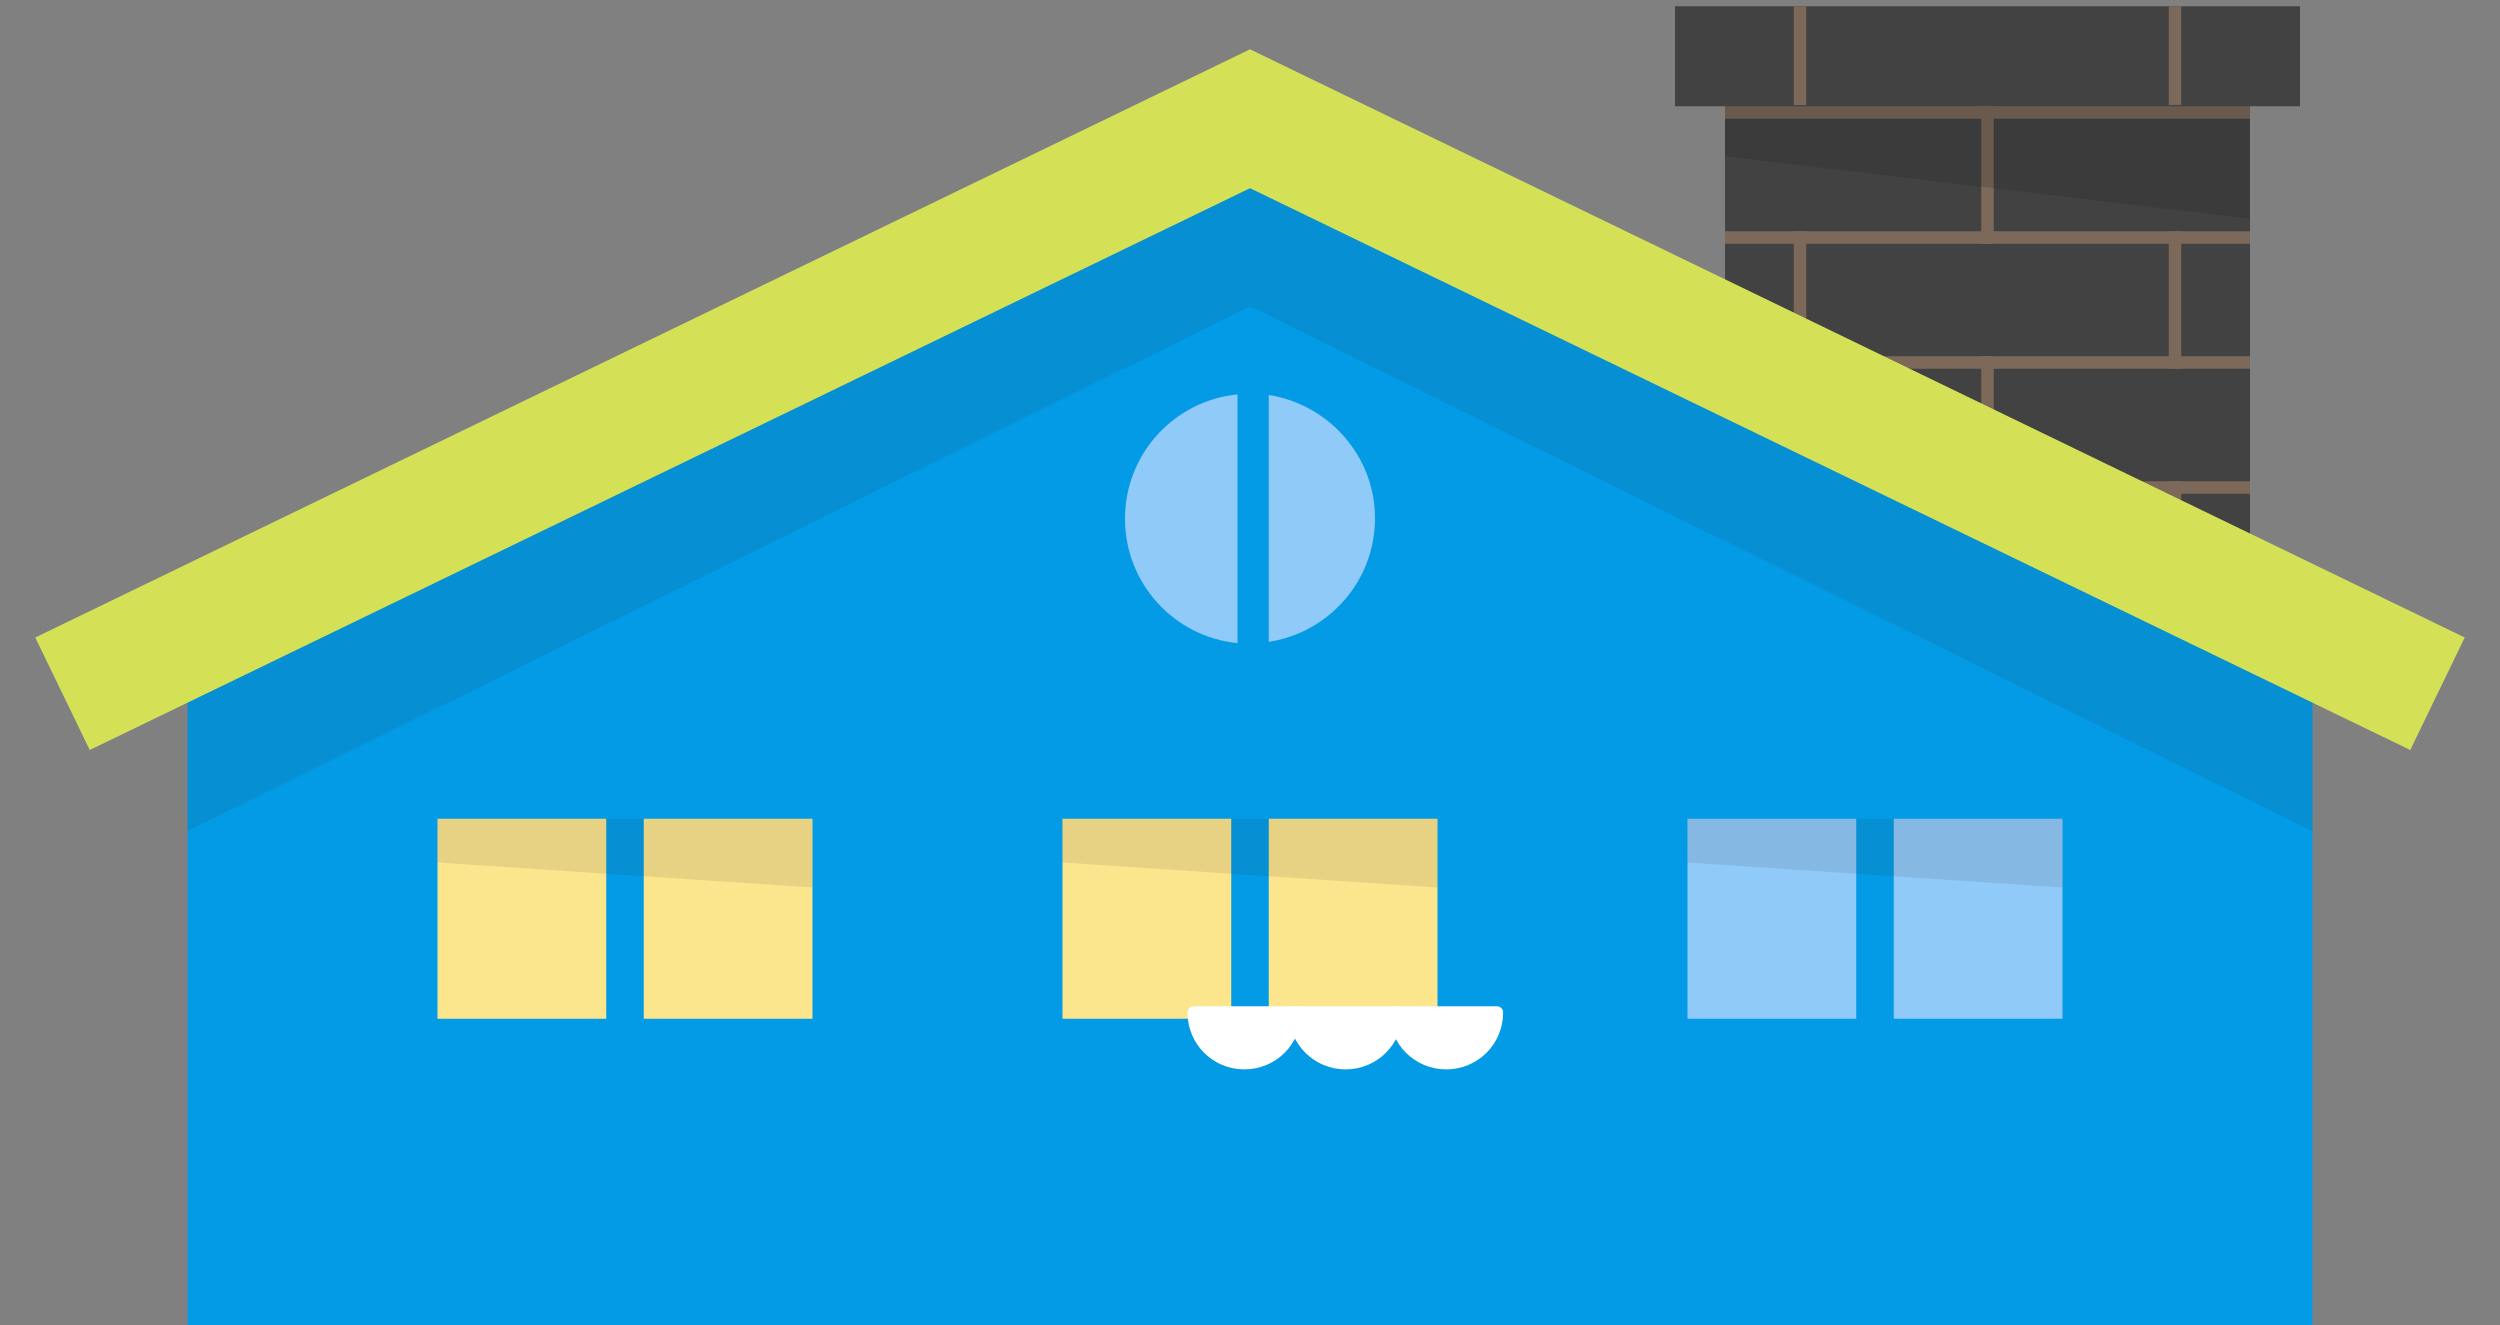 <svg xmlns="http://www.w3.org/2000/svg" xmlns:xlink="http://www.w3.org/1999/xlink" viewBox="0 0 400 212" enable-background="new 0 0 400 212"><rect x="0" y="0" width="400" height="212" fill="#808080" stroke="none"/><style type="text/css">.st0{fill:#424242;} .st1{fill:#7C6959;} .st2{opacity:0.2;fill:#231F20;} .st3{fill:#039BE5;} .st4{opacity:0.1;fill:#231F20;} .st5{fill:none;stroke:#D4E157;stroke-width:20;stroke-miterlimit:10;} .st6{fill:#90CAF9;} .st7{fill:#FCE68D;} .st8{fill:#FFFFFF;stroke:#FFFFFF;stroke-width:2;stroke-linejoin:round;stroke-miterlimit:10;}</style><symbol id="mc-chimney-big" viewBox="0 -116 100 116"><path class="st0" d="M100 0H0v-16h8v-100h84v100h8z"/><path class="st1" d="M92-18H8v2h84z"/><path class="st1" d="M51-16v-22h-2v22z"/><path class="st1" d="M51-56v-22h-2v22z"/><path class="st1" d="M51-96v-20h-2v20z"/><path class="st1" d="M81-76v-22h-2v22z"/><path class="st1" d="M21-76v-22h-2v22z"/><path class="st1" d="M92-38H8v2h84z"/><path class="st1" d="M92-58H8v2h84z"/><path class="st1" d="M92-78H8v2h84z"/><path class="st1" d="M92-98H8v2h84z"/><path class="st2" d="M92-34L8-24v8h84z"/><path class="st1" d="M81-36v-22h-2v22z"/><path class="st1" d="M21-36v-22h-2v22z"/><path class="st1" d="M81 0v-15.8h-2V0z"/><path class="st1" d="M21 0v-15.8h-2V0z"/></symbol><use xlink:href="#mc-chimney-big" width="100" height="116" y="-116" transform="matrix(1 0 0 -1 268 1)" overflow="visible"/><path class="st3" d="M200 19L30 103v109h340V103z"/><path class="st4" d="M200 19L30 103v30l170-84 170 84v-30z"/><path class="st5" d="M390 111L200 19 10 111"/><path class="st6" d="M198 63.1c-10.1 1-18 9.5-18 19.9 0 10.4 7.9 18.9 18 19.9V63.1z"/><path class="st6" d="M203 63.2v39.5c9.6-1.5 17-9.7 17-19.8 0-9.9-7.4-18.2-17-19.7z"/><path class="st7" d="M170 131h27v32h-27z"/><path class="st7" d="M203 131h27v32h-27z"/><path class="st7" d="M70 131h27v32H70z"/><path class="st7" d="M103 131h27v32h-27z"/><path class="st6" d="M270 131h27v32h-27z"/><path class="st6" d="M303 131h27v32h-27z"/><path class="st4" d="M70 131v7l60 4v-11z"/><path class="st4" d="M170 131v7l60 4v-11z"/><path class="st4" d="M270 131v7l60 4v-11z"/><path class="st8" d="M207.2 162c0 4.5-3.6 8.1-8.1 8.1s-8.1-3.6-8.1-8.1h16.2z"/><path class="st8" d="M223.4 162c0 4.5-3.6 8.1-8.1 8.1s-8.1-3.6-8.1-8.1h16.2z"/><path class="st8" d="M239.5 162c0 4.5-3.6 8.1-8.1 8.1s-8.1-3.6-8.1-8.1h16.2z"/></svg>